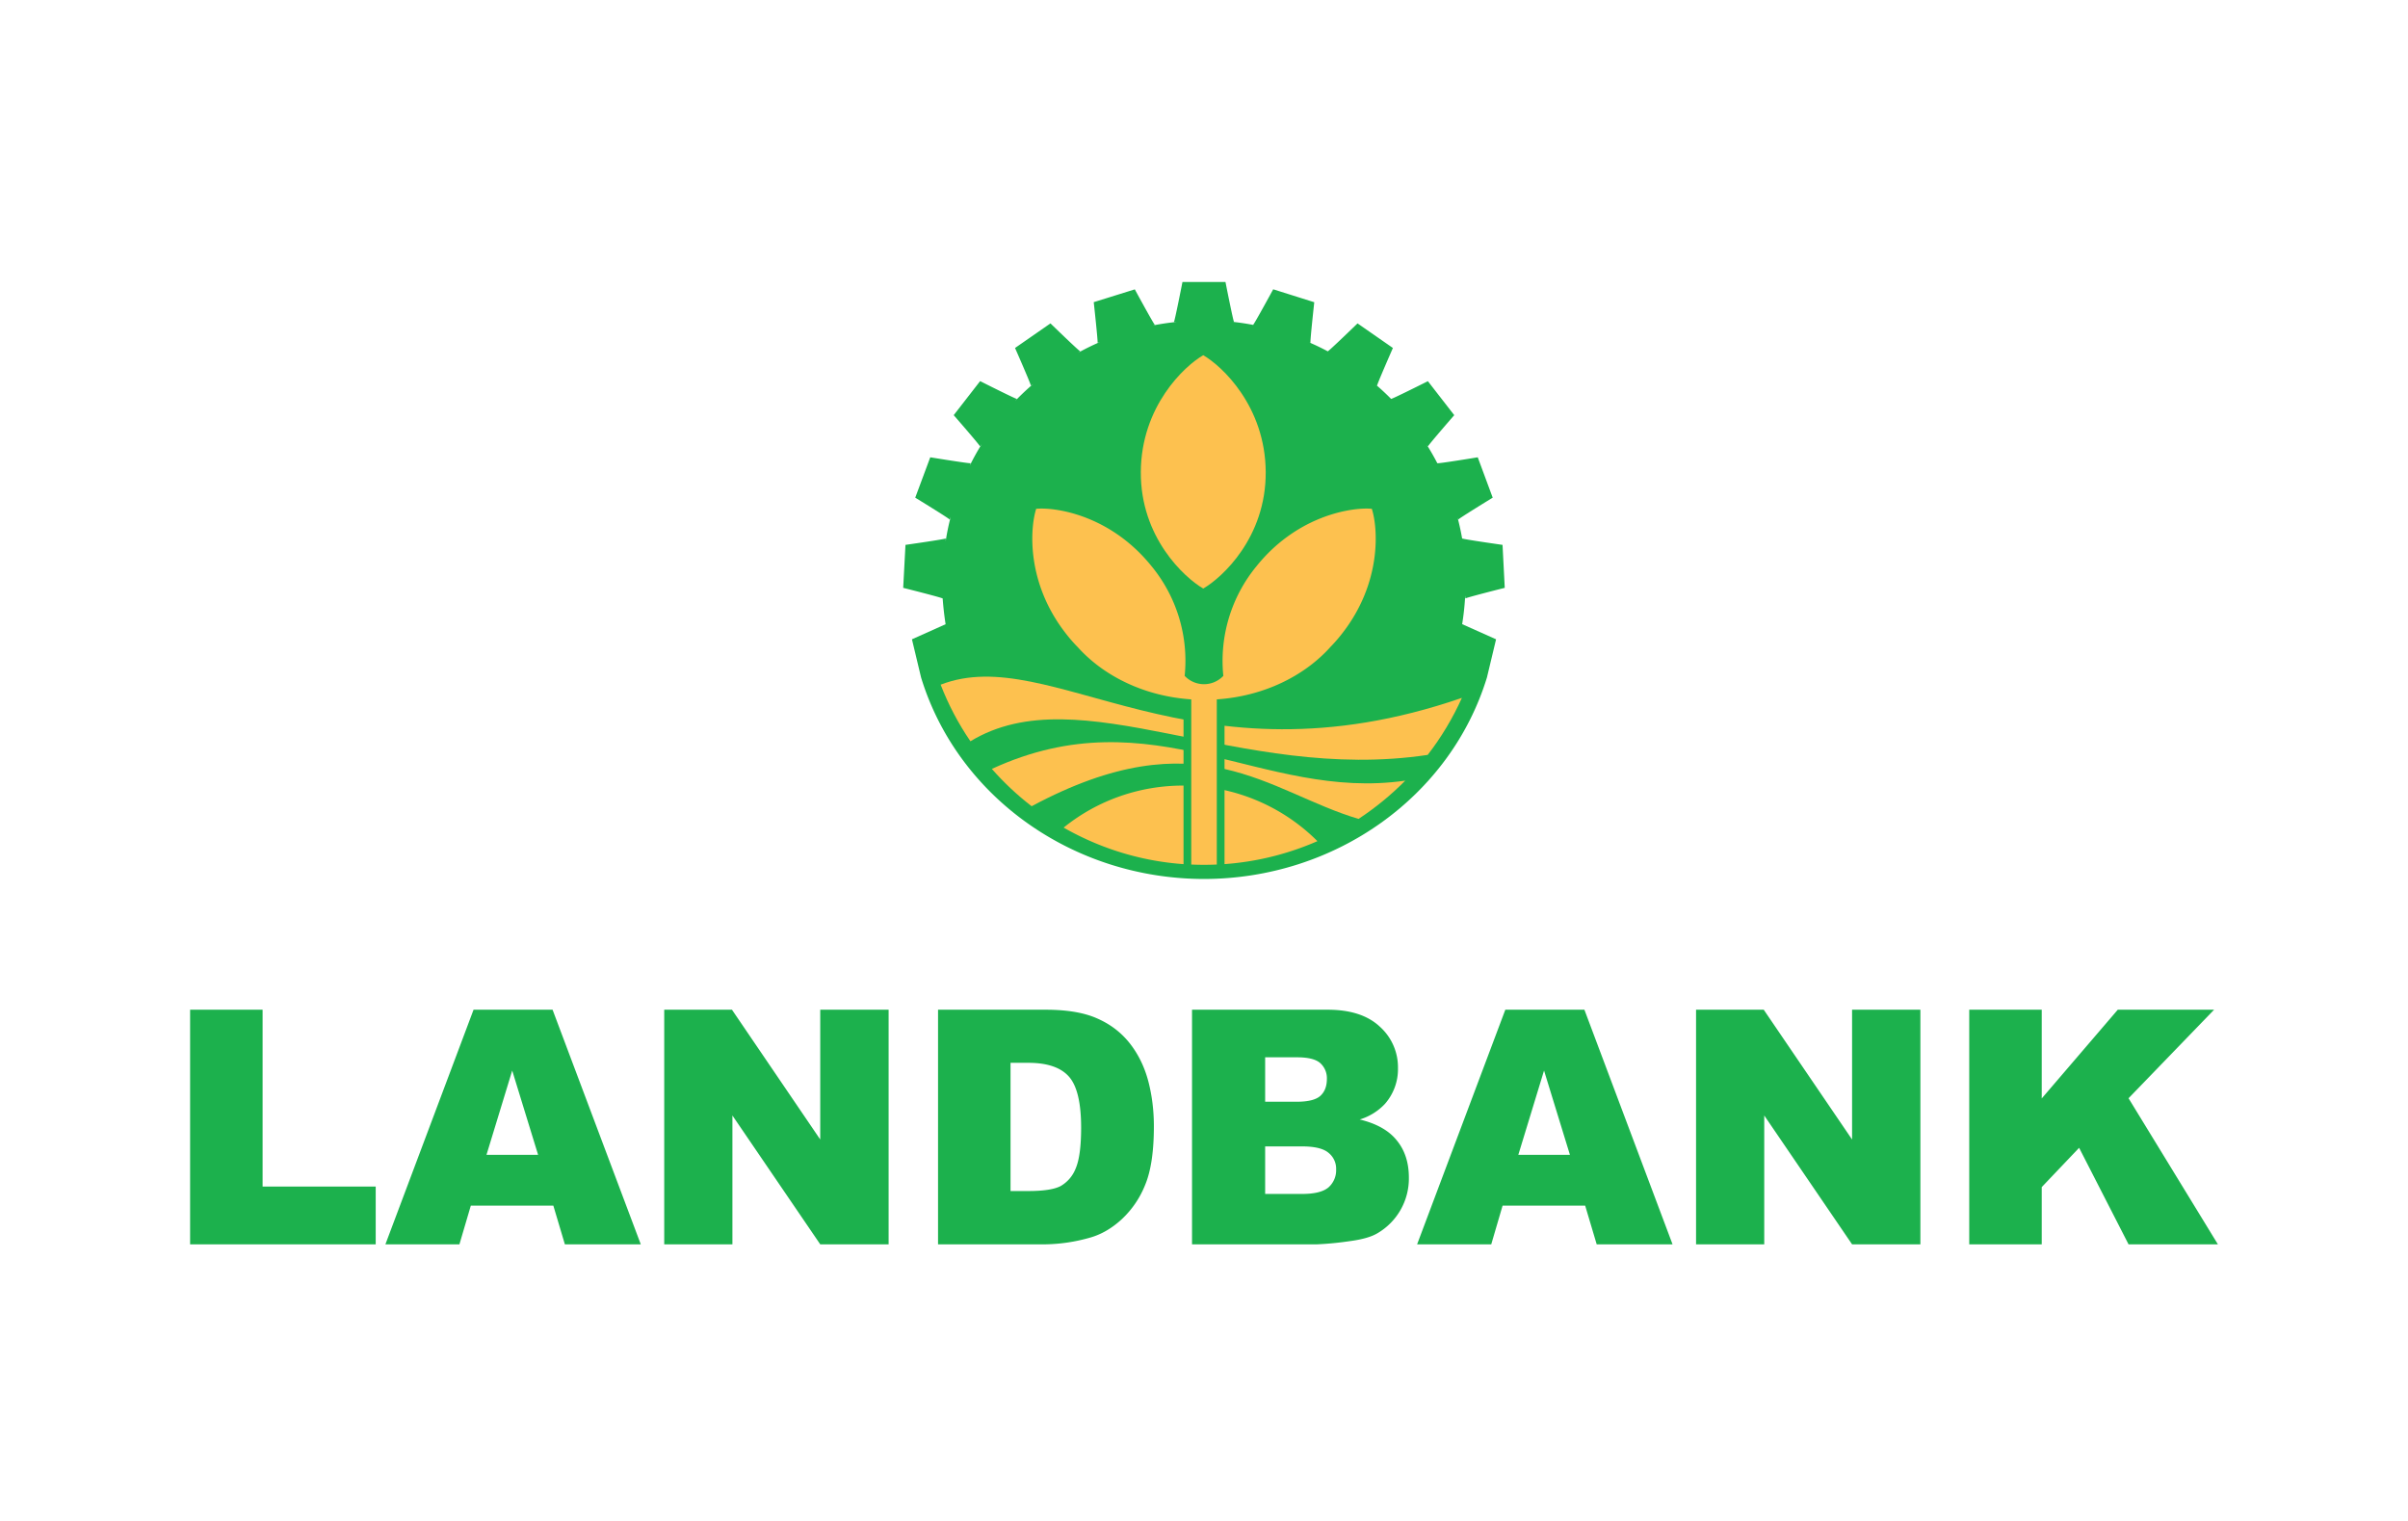 <svg xmlns="http://www.w3.org/2000/svg" width="38" height="24" fill="none" aria-labelledby="pi-landbank" role="img" viewBox="0 0 38 24"><title id="pi-landbank">Land Bank</title><path fill="#fff" d="M0 0h38v24H0z"/><path fill="#1CB14D" d="M18.66 4.45s-.123.628-.135.63h.042a4 4 0 0 0-.376.056l.034-.01c-.012.002-.317-.56-.317-.56l-.648.202s.07.637.06.641l.04-.013a4 4 0 0 0-.346.17l.033-.023c-.011.006-.47-.44-.47-.44l-.559.388s.258.586.249.594l.037-.026a4 4 0 0 0-.284.268l.027-.033c-.009.008-.58-.28-.58-.28l-.417.537s.421.483.415.493l.028-.037q-.105.168-.191.344l.015-.042c-.005.01-.637-.093-.637-.093l-.237.637s.546.334.543.346l.017-.044q-.05.192-.08.387l.002-.046c-.002.012-.636.102-.636.102l-.036.678s.621.156.622.168v-.011q.015.21.047.417l-.531.238.144.602c.576 1.882 2.395 3.178 4.465 3.18 2.07-.002 3.888-1.298 4.465-3.18l.144-.602-.535-.239q.036-.225.048-.451l.003.046c0-.012.621-.168.621-.168l-.035-.678s-.634-.09-.636-.102v.01a4 4 0 0 0-.073-.337l.011.03c-.003-.012.543-.346.543-.346l-.236-.637s-.632.104-.638.093a4 4 0 0 0-.165-.288l.018.023c-.006-.01.414-.493.414-.493l-.416-.536s-.572.287-.58.279l.003.004a4 4 0 0 0-.244-.228l.02.015c-.008-.008.249-.594.249-.594l-.558-.388s-.46.446-.47.44l.008.005a4 4 0 0 0-.3-.145l.02.006c-.011-.004.059-.64.059-.64l-.648-.204s-.306.563-.317.56l.012.004a4 4 0 0 0-.33-.05h.017c-.011 0-.135-.629-.135-.629z"/><path fill="#FDC14F" fill-rule="evenodd" d="M18.003 7.446c-.007 1.035.69 1.67.985 1.841.296-.17.993-.806.986-1.841s-.69-1.67-.986-1.841c-.296.17-.979.806-.985 1.841m-3.159 3.358q.185.476.47.893c1.727-1.049 4.228.663 7.216.215q.321-.415.54-.9c-4.287 1.478-6.474-.89-8.226-.208" clip-rule="evenodd"/><path fill="#FDC14F" fill-rule="evenodd" d="M15.652 12.133q.286.325.628.589c2.646-1.418 3.736-.22 5.159.2q.401-.264.737-.604c-2.265.328-3.972-1.36-6.524-.185" clip-rule="evenodd"/><path fill="#FDC14F" d="M18.668 12.396c-.668 0-1.335.221-1.883.663.674.386 1.438.59 2.215.588a4.45 4.45 0 0 0 1.79-.374 3 3 0 0 0-2.122-.877"/><path fill="#1CB14D" d="M19.324 10.967h-.647v2.759h.647z"/><path fill="#FDC14F" fill-rule="evenodd" d="m16.417 8.025-.065.003c-.095.295-.166 1.163.474 1.976q.089.114.183.209c.417.462 1.058.774 1.79.823v2.606q.201.009.403 0v-2.606c.73-.049 1.37-.36 1.787-.82l.001-.002q.095-.096.184-.21c.64-.813.57-1.681.474-1.976l-.064-.003c-.351-.005-1.147.153-1.755.909a2.35 2.35 0 0 0-.524 1.731.42.42 0 0 1-.61 0 2.35 2.35 0 0 0-.523-1.731c-.609-.756-1.404-.914-1.755-.909" clip-rule="evenodd"/><path fill="#1CB14D" d="M3 15.933h1.144v2.79h1.785v.912H3zm5.732 3.091H7.43l-.18.611H6.082l1.391-3.702H8.72l1.392 3.702H8.914zm-.24-.8-.409-1.331-.406 1.33h.815zm1.99-2.291h1.069l1.393 2.048v-2.048h1.079v3.702h-1.079l-1.386-2.033v2.033h-1.076zm4.321 0h1.7q.502 0 .81.137.31.135.513.39.202.256.293.594.09.339.09.718 0 .592-.136.921a1.5 1.5 0 0 1-.373.548q-.24.22-.515.293a2.7 2.7 0 0 1-.682.101h-1.7zm1.144.838v2.023h.28q.36 0 .51-.078a.55.55 0 0 0 .238-.278q.086-.2.086-.644 0-.588-.192-.805t-.636-.218zm2.863-.838h2.142q.535 0 .82.265a.86.86 0 0 1 .289.657.83.83 0 0 1-.205.563.9.9 0 0 1-.399.247q.399.096.586.331.19.232.19.586a1 1 0 0 1-.501.881q-.143.084-.434.122-.255.038-.513.05h-1.974v-3.702zm1.155 1.452h.497q.267 0 .371-.09.106-.094.106-.269a.32.32 0 0 0-.106-.252q-.104-.09-.363-.09h-.505zm0 1.455h.583q.295 0 .417-.104a.36.36 0 0 0 .12-.283.32.32 0 0 0-.12-.262q-.12-.102-.42-.101h-.58zm5.05.184h-1.303l-.179.611h-1.17l1.392-3.702h1.248l1.391 3.702h-1.197zm-.24-.8-.409-1.331-.406 1.33h.815zm1.99-2.291h1.068l1.394 2.048v-2.048h1.078v3.702h-1.078l-1.386-2.033v2.033h-1.076zm4.311 0h1.144v1.4l1.2-1.4h1.52l-1.35 1.397L35 19.635h-1.41l-.78-1.523-.59.62v.903h-1.144z"/></svg>